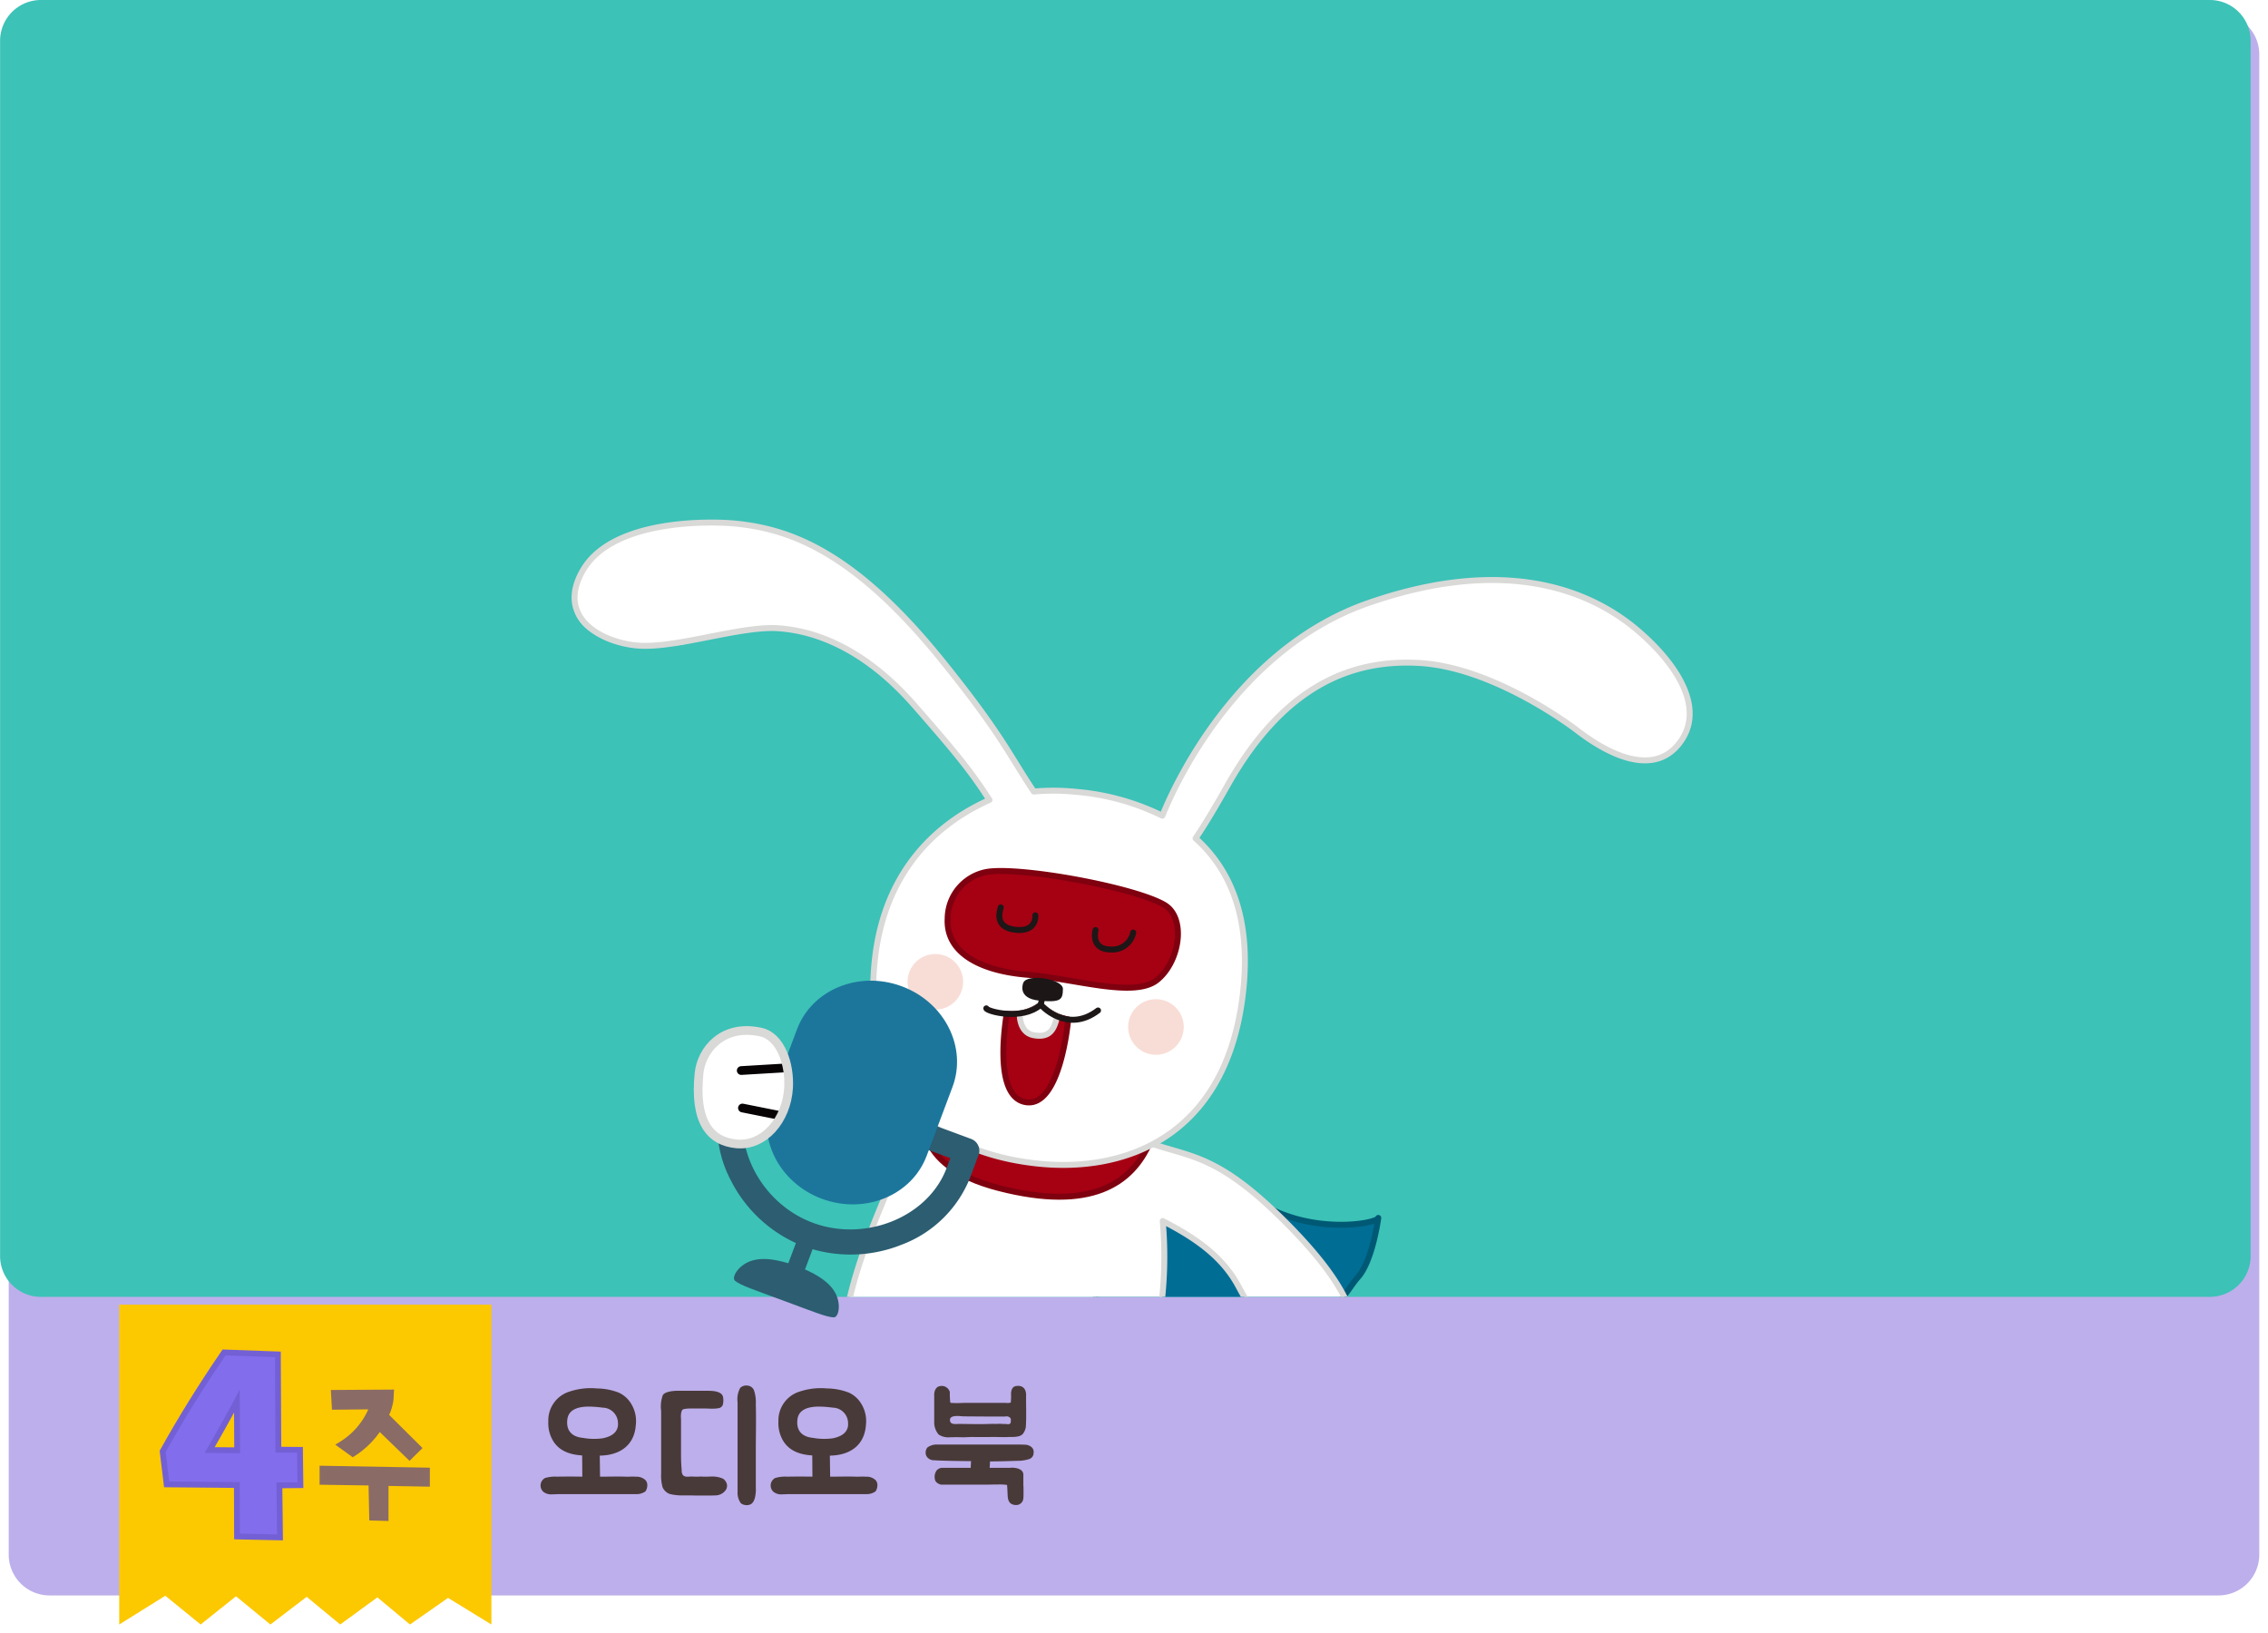 <svg xmlns="http://www.w3.org/2000/svg" xmlns:xlink="http://www.w3.org/1999/xlink" width="390" height="280.838" viewBox="0 0 390 280.838">
  <defs>
    <filter id="배경" x="0" y="0.838" width="390" height="275" filterUnits="userSpaceOnUse">
      <feOffset dx="1.486" dy="1.338" input="SourceAlpha"/>
      <feGaussianBlur stdDeviation="0.5" result="blur"/>
      <feFlood flood-color="#1f060c" flood-opacity="0.149"/>
      <feComposite operator="in" in2="blur"/>
      <feComposite in="SourceGraphic"/>
    </filter>
    <clipPath id="clip-path">
      <path id="Shape_29_copy_3" data-name="Shape 29 copy 3" d="M430,705a7.021,7.021,0,0,1-7,7H50a7.021,7.021,0,0,1-7-7V496a7.021,7.021,0,0,1,7-7H423a7.021,7.021,0,0,1,7,7Z" fill="#3cc2b7"/>
    </clipPath>
    <filter id="Shape_10" x="19" y="222.838" width="67" height="58" filterUnits="userSpaceOnUse">
      <feOffset dx="1.486" dy="1.338" input="SourceAlpha"/>
      <feGaussianBlur stdDeviation="0.5" result="blur-2"/>
      <feFlood flood-color="#15050a" flood-opacity="0.149"/>
      <feComposite operator="in" in2="blur-2"/>
      <feComposite in="SourceGraphic"/>
    </filter>
  </defs>
  <g id="_4주오디오북" data-name="4주오디오북" transform="translate(-42.986 -489)">
    <g transform="matrix(1, 0, 0, 1, 42.99, 489)" filter="url(#배경)">
      <path id="배경-2" data-name="배경" d="M430,755a7.021,7.021,0,0,1-7,7H50a7.021,7.021,0,0,1-7-7V497a7.021,7.021,0,0,1,7-7H423a7.021,7.021,0,0,1,7,7Z" transform="translate(-42.99 -489)" fill="#bdafeb"/>
    </g>
    <g id="제목">
      <path id="오디오_북" data-name="오디오 북" d="M170.981,747.766a1.329,1.329,0,0,1-.617-.3,3.077,3.077,0,0,1-.547-1.9V730.125a4.085,4.085,0,0,1,.452-2.473,1.465,1.465,0,0,1,1.165-.4,1.313,1.313,0,0,1,1.236.9,6.429,6.429,0,0,1,.285,2.248v.125c.071,2.549,0,5.372,0,7.772v6.322c0,.3.023.6,0,.9a6.739,6.739,0,0,1-.191,1.174c-.047.125-.094.225-.142.35a1.559,1.559,0,0,1-.428.55,1.521,1.521,0,0,1-.809.224A1.685,1.685,0,0,1,170.981,747.766Zm46.193-.05c-.855-.274-.9-1.1-.927-1.849-.023-.3-.047-1.274-.095-1.525a8.531,8.531,0,0,0-1.592-.075c-1.021,0-1.806.025-1.806.025h-7.936c-.048,0-.975-.225-1.069-.924a1.911,1.911,0,0,1,.285-1.5,1.318,1.318,0,0,1,.974-.475h4.9c0-.374.048-.7.048-1.149-1.45,0-5.014-.049-6.345-.149a1.485,1.485,0,0,1-1.14-.475,1.182,1.182,0,0,1-.309-.875,1.272,1.272,0,0,1,.309-.85,2.631,2.631,0,0,1,1.688-.5h13.592c.475,0,.95,0,1.4.025a1.867,1.867,0,0,1,1.235.425,1.106,1.106,0,0,1,.333,1,1.08,1.08,0,0,1-.76,1.049,6.622,6.622,0,0,1-2.091.3c-1.569.049-3.042.1-4.634.1-.023.425-.047.724-.071,1.1h3.588a.567.567,0,0,1,.166-.024c1.283,0,2.043.449,2.043,1.224v1.7c0,.175.024.349.024.525,0,.35.023,1.424-.024,1.8a1.225,1.225,0,0,1-1.283,1.174A1.716,1.716,0,0,1,217.174,747.716Zm-55.294-1.574h-1.473a8.731,8.731,0,0,1-2.257-.249,2.146,2.146,0,0,1-1.236-1.174,7.339,7.339,0,0,1-.238-2.324V731.624a5.7,5.7,0,0,1,.285-2.723c.4-.7,2.21-.75,2.376-.75h5.56c.1.025,2.092-.076,2.4.975a2.978,2.978,0,0,1-.048,1.524.977.977,0,0,1-.594.475,6.034,6.034,0,0,1-1.354.1c-.4,0-.713-.025-.737-.025h-2.9a4.818,4.818,0,0,0-1.188.125c-.451.2-.428,1.3-.38,1.649v5.971c0,.05-.024,1.174.095,2.624a.641.641,0,0,0,.024.2,1.315,1.315,0,0,0,.238.924,1.059,1.059,0,0,0,.761.225h.309a1.185,1.185,0,0,1,.309-.025h.048c.523.025.737.025,1.259.025a4.08,4.08,0,0,1,.785,0h.832a5.252,5.252,0,0,1,.617-.025,4.477,4.477,0,0,1,1.949.375,1.624,1.624,0,0,1,.665.974,1.327,1.327,0,0,1-.238,1.025,2.205,2.205,0,0,1-1.782.874c-.665.025-1.355.025-2.162.025C163.045,746.167,162.617,746.167,161.88,746.141Zm14.128-.6a1.465,1.465,0,0,1,.285-2.4,6.057,6.057,0,0,1,2.02-.225h.119c1.354-.025,2.828-.025,4.253,0l-.023-3.649c-1.9-.124-3.755-.625-4.919-2.373a5.89,5.89,0,0,1-.9-3.473,5.17,5.17,0,0,1,3.684-5.147,11.435,11.435,0,0,1,4.681-.525,10.564,10.564,0,0,1,3.826.749,5,5,0,0,1,1.5,1.125,5.678,5.678,0,0,1,1.355,4.4c-.262,3.773-3.089,5.247-6.2,5.272l.048,3.623c1.758,0,2.828-.05,4.467,0,.253.011.5,0,.744-.006a6.527,6.527,0,0,1,.872.006,1.081,1.081,0,0,0,.285,0,2.255,2.255,0,0,1,1.426.574,1.241,1.241,0,0,1,.332.875,1.957,1.957,0,0,1-.309,1.075,2.648,2.648,0,0,1-1.711.474H178.528c-.143,0-.31.025-.475.025s-.364.015-.556.015A2.177,2.177,0,0,1,176.008,745.542Zm4.111-12.518c-.214,1.6.4,3,2.661,3.223a11.064,11.064,0,0,0,3.4.075c1.094-.225,2.3-.7,2.59-1.923a1.816,1.816,0,0,0,.048-.625,2.674,2.674,0,0,0-2.638-2.723,18.7,18.7,0,0,0-2.337-.182C182.148,730.867,180.37,731.262,180.12,733.024Zm-43.679,12.518a1.465,1.465,0,0,1,.285-2.4,6.062,6.062,0,0,1,2.021-.225h.119c1.354-.025,2.827-.025,4.253,0l-.024-3.649c-1.9-.124-3.754-.625-4.919-2.373a5.89,5.89,0,0,1-.9-3.473,5.17,5.17,0,0,1,3.683-5.147,11.436,11.436,0,0,1,4.681-.525,10.563,10.563,0,0,1,3.826.749,4.985,4.985,0,0,1,1.5,1.125,5.678,5.678,0,0,1,1.355,4.4c-.261,3.773-3.089,5.247-6.2,5.272l.048,3.623c1.759,0,2.828-.05,4.468,0,.253.011.5,0,.743-.006a6.526,6.526,0,0,1,.872.006,1.081,1.081,0,0,0,.285,0,2.251,2.251,0,0,1,1.426.574,1.238,1.238,0,0,1,.333.875,1.957,1.957,0,0,1-.309,1.075,2.651,2.651,0,0,1-1.711.474H138.96c-.142,0-.309.025-.475.025s-.363.015-.555.015A2.178,2.178,0,0,1,136.441,745.542Zm4.111-12.518c-.213,1.6.4,3,2.661,3.223a11.07,11.07,0,0,0,3.4.075c1.093-.225,2.3-.7,2.59-1.923a1.816,1.816,0,0,0,.048-.625,2.674,2.674,0,0,0-2.638-2.723,18.7,18.7,0,0,0-2.337-.182C142.581,730.867,140.8,731.262,140.552,733.024Zm65.763,3.123a3.053,3.053,0,0,1-1.924-.475,3.235,3.235,0,0,1-.76-2.1v-4.747c0-.625.285-1.374.974-1.474a1.452,1.452,0,0,1,1.711,1,14.8,14.8,0,0,0,.071,1.774c.051.124.235.122.388.12a.964.964,0,0,1,.159.005c.736.049,1.473-.025,2.234-.025h6.558a1.476,1.476,0,0,1,.332.025,2.4,2.4,0,0,0,.737-.075,11.168,11.168,0,0,0,.048-1.55c.023-.6.213-1.149.784-1.274,1.117-.225,1.83.375,1.805,1.574-.023,1.5.072,3.9-.047,5.423a2.419,2.419,0,0,1-.428,1.1c-.475.75-1.782.625-2.518.649-1.022.05-1.307,0-2.329,0-1.52,0-2.376.025-3.92,0-.546,0-1.094.05-1.616.05C207.813,736.122,207.076,736.122,206.315,736.147Zm10.48-2.674c0-.249.094-.449-.1-.674a.9.9,0,0,0-.855-.225h-3.565c-.213,0-3.422-.025-3.612-.025-.594-.025-2.353-.325-2.328.65,0,.15.023.125.047.225.143.574,1.07.425,1.473.425.879,0,1.759.025,2.614.025,1.188.024,1.711,0,2.9-.025.309-.025.642,0,.974,0a7.2,7.2,0,0,1,.737-.025,4.079,4.079,0,0,0,.784.025C216.2,733.9,216.795,734.023,216.795,733.473Z" fill="#493a3a"/>
    </g>
    <g id="미리보기판">
      <g id="Shape_29_copy_3-2" data-name="Shape 29 copy 3">
        <path id="Shape_29_copy_3-3" data-name="Shape 29 copy 3" d="M430,705a7.021,7.021,0,0,1-7,7H50a7.021,7.021,0,0,1-7-7V496a7.021,7.021,0,0,1,7-7H423a7.021,7.021,0,0,1,7,7Z" fill="#3cc2b7"/>
        <g id="Clip" clip-path="url(#clip-path)">
          <g id="토끼_copy_2" data-name="토끼 copy 2" transform="matrix(0.995, 0.1, -0.1, 0.995, -112.191, 434.783)">
            <path id="Path_312" data-name="Path 312" d="M381.908,216.066a103.6,103.6,0,0,0,17.1,7.723c8.675,2.836,17.565.172,17.565-.687,0,0-.216,7.389-2.449,10.484s-3.477,8.85-12.946,10.052-5.947,3.437-12.045,8.336-9.877,7.926-14.342,6.84S369.467,239,369.467,239l3.576-14.951s2.3-9.6,2.727-9.858S381.908,216.066,381.908,216.066Z" fill="#006d95"/>
            <path id="Path_313" data-name="Path 313" d="M381.908,216.066a103.6,103.6,0,0,0,17.1,7.723c8.675,2.836,17.565.172,17.565-.687,0,0-.216,7.389-2.449,10.484s-3.477,8.85-12.946,10.052-5.947,3.437-12.045,8.336-9.877,7.926-14.342,6.84S369.467,239,369.467,239l3.576-14.951s2.3-9.6,2.727-9.858S381.908,216.066,381.908,216.066Z" fill="none" stroke="#005974" stroke-linecap="round" stroke-linejoin="round" stroke-width="1.023"/>
            <path id="Path_314" data-name="Path 314" d="M378.613,222.559a66.229,66.229,0,0,1,1.933,25.418,60.236,60.236,0,0,1-7.5,23.331l8.791,9.666c5.539-2.062,7.6,2.708,4.9,6.316s-9.147,7.16-9.147,7.16l-13.655-13.992c-17.52,6.7-26.537-2.577-26.537-2.577l-19.839,11.343,3.349-13.792,9.146-7.217c-2.833-3.095-3.864-10.57-2.576-21.784,1.078-9.385,5.405-21.947,6.788-25.795,0,0,2.635-7.129,4.851-10.371S377.7,197.322,378.613,222.559Z" fill="#fff"/>
            <g id="Group_46" data-name="Group 46">
              <path id="Path_315" data-name="Path 315" d="M376.111,214.189c6.991,1.706,11.492.859,22.869,9.771,15.9,12.453,18.3,20.655,12.455,24.3s-10.574-.691-17.672-11.161c-5.041-7.435-14.411-9.769-21.743-12.669-.476-.189,2.9-2.388,2.9-2.388Z" fill="#fff"/>
              <path id="Path_316" data-name="Path 316" d="M405.882,243.721a.833.833,0,0,1,1.313.367c.182.371,1.635,2.334,3.384,4.632a7.822,7.822,0,0,1-1.663.609,44.285,44.285,0,0,1-3.3-4.654A.884.884,0,0,1,405.882,243.721Z" fill="#1d1717"/>
              <path id="Path_317" data-name="Path 317" d="M408.261,239.925a.844.844,0,0,1,1.189.117l4.471,5.441a5.352,5.352,0,0,1-.956,1.5l-4.821-5.868A.848.848,0,0,1,408.261,239.925Z" fill="#1d1717"/>
            </g>
            <path id="Path_318" data-name="Path 318" d="M332.626,225.4c-1.841,5.611-4.366,14.169-5.155,21.033-1.288,11.214-.257,18.689,2.576,21.784l-9.146,7.217-3.349,13.792,19.839-11.343s9.017,9.279,26.537,2.577l13.655,13.992s6.441-3.551,9.147-7.16.644-8.377-4.9-6.316l-8.791-9.666a60.236,60.236,0,0,0,7.5-23.331,68.543,68.543,0,0,0-.788-20.642c5.334,2.1,10.636,4.79,14,9.759,7.1,10.47,11.826,14.8,17.672,11.161a7.007,7.007,0,0,0,1.53-1.271h0l0,0a5.312,5.312,0,0,0,.951-1.494l0,0h0c1.828-4.367-2.26-11.591-14.941-21.524-11.137-8.723-15.686-8.1-22.43-9.668-7.871-14.513-35.515-6.84-37.439-4.027a23.313,23.313,0,0,0-1.386,2.383" fill="none" stroke="#d9d9d8" stroke-linecap="round" stroke-linejoin="round" stroke-width="1.023"/>
            <path id="Path_319" data-name="Path 319" d="M327.027,258.3c.312,4.738,1.35,8.1,3.02,9.919l-9.146,7.217-3.349,13.792,19.839-11.343s9.017,9.279,26.537,2.577l13.655,13.992s6.441-3.551,9.147-7.16.644-8.377-4.9-6.316l-8.791-9.666a47.184,47.184,0,0,0,3.585-7.519C358.952,256.966,333.854,257.892,327.027,258.3Z" fill="#006d95"/>
            <path id="Path_320" data-name="Path 320" d="M327.027,258.3c.312,4.738,1.35,8.1,3.02,9.919l-9.146,7.217-3.349,13.792,19.839-11.343s9.017,9.279,26.537,2.577l13.655,13.992s6.441-3.551,9.147-7.16.644-8.377-4.9-6.316l-8.791-9.666a47.184,47.184,0,0,0,3.585-7.519C358.952,256.966,333.854,257.892,327.027,258.3Z" fill="none" stroke="#005974" stroke-linecap="round" stroke-linejoin="round" stroke-width="1.023"/>
            <path id="Path_321" data-name="Path 321" d="M337.389,212.582s-2.318,9.489,13.785,11.938S373.83,221.531,376.222,214s-2.685-7.529-2.685-7.529l-15.212,4.769Z" fill="#a60013"/>
            <path id="Path_322" data-name="Path 322" d="M337.389,212.582s-2.318,9.489,13.785,11.938S373.83,221.531,376.222,214s-2.685-7.529-2.685-7.529l-15.212,4.769Z" fill="none" stroke="#7f000f" stroke-linecap="round" stroke-linejoin="round" stroke-width="1.023"/>
            <path id="Path_323" data-name="Path 323" d="M328.213,283.407l-4.959-11.928-5.34,3.63s-3-3.808-6.216-1.6-.9,6.464,1.225,9.773a63.87,63.87,0,0,0,4.808,6.395Z" fill="#a60013"/>
            <path id="Path_324" data-name="Path 324" d="M377.583,294.45s6.441-3.551,9.147-7.16.644-8.377-4.9-6.316l-3.14-3.453c-2.547,2.105-7.481,6.184-9.751,8.076Z" fill="#a60013"/>
            <path id="Path_325" data-name="Path 325" d="M328.213,283.407l-4.959-11.928-5.34,3.63s-3-3.808-6.216-1.6-.9,6.464,1.225,9.773a63.87,63.87,0,0,0,4.808,6.395Z" fill="none" stroke="#7f000f" stroke-linecap="round" stroke-linejoin="round" stroke-width="1.023"/>
            <path id="Path_326" data-name="Path 326" d="M377.583,294.45s6.441-3.551,9.147-7.16.644-8.377-4.9-6.316l-3.14-3.453c-2.547,2.105-7.481,6.184-9.751,8.076Z" fill="none" stroke="#7f000f" stroke-linecap="round" stroke-linejoin="round" stroke-width="1.023"/>
            <path id="Path_327" data-name="Path 327" d="M327.108,250.318a58.5,58.5,0,0,0-.08,7.977c6.827-.4,31.925-1.33,49.6,5.493a64.605,64.605,0,0,0,2.607-8.409A115.612,115.612,0,0,0,327.108,250.318Z" fill="#005072"/>
            <path id="Path_328" data-name="Path 328" d="M327.108,250.318a58.5,58.5,0,0,0-.08,7.977c6.827-.4,31.925-1.33,49.6,5.493a64.605,64.605,0,0,0,2.607-8.409A115.612,115.612,0,0,0,327.108,250.318Z" fill="none" stroke="#004154" stroke-linecap="round" stroke-linejoin="round" stroke-width="1.023"/>
            <path id="Path_329" data-name="Path 329" d="M346.694,249.7s-2.581,1.088-2.554,3.416c.029,2.352-.315,4.848,6.683,5.536s9.751-2.294,9.522-4.476a6.817,6.817,0,0,0-6.539-5.623A18.509,18.509,0,0,0,346.694,249.7Z" fill="#ebba39"/>
            <path id="Path_330" data-name="Path 330" d="M346.694,249.7s-2.581,1.088-2.554,3.416c.029,2.352-.315,4.848,6.683,5.536s9.751-2.294,9.522-4.476a6.817,6.817,0,0,0-6.539-5.623A18.509,18.509,0,0,0,346.694,249.7Z" fill="none" stroke="#d69c18" stroke-linecap="round" stroke-linejoin="round" stroke-width="1.023"/>
            <rect id="_Slice_" data-name="&lt;Slice&gt;" width="8.866" height="12.966" transform="translate(372.701 211.289)" fill="none"/>
            <g id="Group_47" data-name="Group 47">
              <path id="Path_331" data-name="Path 331" d="M372.5,158.777s7.373-29.387,31.85-40.731,39.42-4.767,46.376,0,13.527,12.246,9.017,18.948-14.042,1.419-17.391-.643-16.618-9.41-28.341-8.9-22.8,6.327-30.659,24.238-7.987,13.141-7.987,13.141Z" fill="#fff"/>
              <path id="Path_332" data-name="Path 332" d="M350.716,157.051s-15.736-21.842-30.7-32.787-27.544-8.884-30.74-8.486-20.9,3.269-21.26,13.813,14.942,8.322,18.323,7.7,11.016-4.088,13.925-4.5,11.5-1.315,23.327,6.913,22.587,22.113,22.587,22.113Z" fill="#fff"/>
              <path id="Path_333" data-name="Path 333" d="M389.537,187.949c-.773,23.889-17.03,31.947-32.635,31.709-22.415-.345-30.9-14.814-30.9-31.709s10.374-32.544,31.587-32.544C374.475,155.405,390.337,163.215,389.537,187.949Z" fill="#fff"/>
              <path id="Path_334" data-name="Path 334" d="M450.727,118.046c-6.956-4.767-21.9-11.341-46.376,0C382.227,128.3,374.078,153.291,372.716,158a41.357,41.357,0,0,0-15.127-2.6,38.1,38.1,0,0,0-7.283.677c-5.016-6.092-6.507-9.234-17.9-20.78-17.175-17.4-28.589-19.938-37.8-19.936-3.221,0-20.863.982-25.234,10.583-3.922,8.615,4.4,12.068,10.657,11.964,6.479-.107,17.221-5.151,23.7-5.373,5.632-.193,14.549,1.422,24.608,10.794,8.392,7.818,11.075,10.617,14.523,14.945-11.254,6.483-16.86,16.895-16.86,29.67,0,16.894,8.484,31.363,30.9,31.709,15.606.239,31.863-7.82,32.635-31.709.43-13.308-3.967-21.712-10.75-26.641,1.117-2.071,2.6-5.132,4.565-9.614,7.859-17.91,18.937-23.72,30.659-24.238s24.992,6.832,28.341,8.9,12.882,7.345,17.391.643S457.684,122.816,450.727,118.046Z" fill="none" stroke="#d9d9d8" stroke-linecap="round" stroke-linejoin="round" stroke-width="1.023"/>
              <path id="Path_335" data-name="Path 335" d="M356.526,170.254s-11.046-.543-12.849.371-6.185,2.846-5.926,8.646,6.313,8.406,14.557,8.262,18.679,2.178,22.286-1.3,3.993-11.085,0-13.019S365.5,170.377,356.526,170.254Z" fill="#a60013"/>
              <path id="Path_336" data-name="Path 336" d="M343.676,170.625a8.219,8.219,0,0,0-5.926,8.646c.258,5.8,6.313,8.406,14.557,8.262s18.679,2.178,22.286-1.3,4.03-11.163,0-13.019C369.205,170.733,349.411,169.112,343.676,170.625Z" fill="none" stroke="#7f000f" stroke-linecap="round" stroke-linejoin="round" stroke-width="1.023"/>
              <path id="Path_337" data-name="Path 337" d="M360.107,194.571v-.1a8.454,8.454,0,0,1-4.953-2.043,8.1,8.1,0,0,1-5.681,2.139v.005c.065.3-1.159,14.449,4.832,14.785S360.107,194.571,360.107,194.571Z" fill="#a60013"/>
              <path id="Path_338" data-name="Path 338" d="M360.107,194.571v-.1a8.454,8.454,0,0,1-4.953-2.043,8.1,8.1,0,0,1-5.681,2.139v.005c.065.3-1.159,14.449,4.832,14.785S360.107,194.571,360.107,194.571Z" fill="none" stroke="#7f000f" stroke-linecap="round" stroke-linejoin="round" stroke-width="1.023"/>
              <path id="Path_339" data-name="Path 339" d="M354.5,197.768c2.64.193,3.389-1.151,3.659-3.636v-.012a8.893,8.893,0,0,1-3-1.694,6.738,6.738,0,0,1-3.446,1.853h0S351.856,197.575,354.5,197.768Z" fill="#fff"/>
              <path id="Path_340" data-name="Path 340" d="M354.5,197.768c2.64.193,3.389-1.151,3.659-3.636v-.012a8.893,8.893,0,0,1-3-1.694,6.738,6.738,0,0,1-3.446,1.853h0S351.856,197.575,354.5,197.768Z" fill="none" stroke="#d9d9d8" stroke-linecap="round" stroke-linejoin="round" stroke-width="1.023"/>
              <path id="Path_341" data-name="Path 341" d="M355.527,189.517l-.372,2.908c-2.912,3.121-9.124,2.062-9.248,1.561" fill="none" stroke="#1d1717" stroke-linecap="round" stroke-linejoin="round" stroke-width="1.023"/>
              <path id="Path_342" data-name="Path 342" d="M365.061,192.426c-4.954,4.632-9.907,0-9.907,0" fill="none" stroke="#1d1717" stroke-linecap="round" stroke-linejoin="round" stroke-width="1.023"/>
              <path id="Path_343" data-name="Path 343" d="M351.793,188.991s-.878,2.759,3.008,2.759,4.01-.628,3.884-2.384S352.267,187.264,351.793,188.991Z" fill="#1c1616"/>
              <ellipse id="Ellipse_4" data-name="Ellipse 4" cx="4.779" cy="4.781" rx="4.779" ry="4.781" transform="translate(331.952 185.542)" fill="#f8ddd6"/>
              <path id="Path_344" data-name="Path 344" d="M370.475,194.259a4.779,4.779,0,1,0,4.778-4.781A4.778,4.778,0,0,0,370.475,194.259Z" fill="#f8ddd6"/>
            </g>
            <path id="Path_345" data-name="Path 345" d="M346.647,176.461c0,.256-1.023,3.5,2.813,3.583s3.24-2.815,3.24-2.815" fill="none" stroke="#1d1717" stroke-linecap="round" stroke-linejoin="round" stroke-width="1.023"/>
            <path id="Path_346" data-name="Path 346" d="M363.255,178.711s-.595,3.348,2.853,3.067a3.677,3.677,0,0,0,3.635-3.291" fill="none" stroke="#1d1717" stroke-linecap="round" stroke-linejoin="round" stroke-width="1.023"/>
          </g>
        </g>
      </g>
      <g id="오디오캐릭">
        <g id="Vector_Smart_Object" data-name="Vector Smart Object">
          <g id="Group_48" data-name="Group 48">
            <path id="Path_347" data-name="Path 347" d="M181.259,703.336a23.446,23.446,0,0,1-12.492-11.165,20.175,20.175,0,0,1-1.243-16.489l1.4-3.73a2.188,2.188,0,0,1,2.81-1.276l6.614,2.45a2.167,2.167,0,0,1,1.284,2.792,2.189,2.189,0,0,1-2.81,1.276l-4.567-1.692-.636,1.7c-3.145,8.388,2.074,18.7,11.167,22.068s19.831-1.033,22.977-9.421l.636-1.7-5.266-1.951a2.173,2.173,0,1,1,1.526-4.068l7.313,2.709a2.167,2.167,0,0,1,1.284,2.792l-1.4,3.73a20.349,20.349,0,0,1-11.8,11.659A23.63,23.63,0,0,1,181.259,703.336Z" fill="#2c5d71"/>
          </g>
          <g id="Group_49" data-name="Group 49">
            <path id="Path_348" data-name="Path 348" d="M179.118,709.047a1.518,1.518,0,0,1-.9-1.955l1.569-4.184a1.533,1.533,0,0,1,1.967-.893,1.517,1.517,0,0,1,.9,1.955l-1.569,4.184A1.532,1.532,0,0,1,179.118,709.047Z" fill="#2c5d71"/>
          </g>
          <path id="Path_349" data-name="Path 349" d="M198.038,658.59c-7.384-2.735-15.445.583-18.005,7.41L175.6,677.826c-2.56,6.828,1.35,14.58,8.734,17.315s15.446-.582,18.007-7.41l4.434-11.826C209.334,669.078,205.423,661.325,198.038,658.59Z" fill="#1c769c"/>
          <g id="Group_50" data-name="Group 50">
            <path id="Path_350" data-name="Path 350" d="M187.134,712.745c-.5-2.421-2.624-4.317-7.139-6.038-4.546-1.635-7.4-1.584-9.373-.078-1.136.869-1.764,2.165-1.234,2.613.9.762,3.361,1.577,8.37,3.429s7.406,2.843,8.587,2.852C187.042,715.529,187.42,714.141,187.134,712.745Z" fill="#2c5d71"/>
          </g>
        </g>
        <g id="손">
          <path id="Path_351" data-name="Path 351" d="M163.191,673.572c0-7.317,7.07-7.318,10.62-7.1s4.822,7.178,4.571,11.168-4.126,8.45-7.677,8.23S163.185,684.79,163.191,673.572Z" fill="#fff"/>
          <line id="Line_5" data-name="Line 5" x1="7.576" y2="0.451" transform="translate(170.446 672.632)" fill="none" stroke="#070203" stroke-linecap="round" stroke-linejoin="round" stroke-width="1.5"/>
          <line id="Line_6" data-name="Line 6" x2="6.519" y2="1.305" transform="translate(170.653 679.524)" fill="none" stroke="#070203" stroke-linecap="round" stroke-linejoin="round" stroke-width="1.5"/>
          <path id="Path_352" data-name="Path 352" d="M54.636,680.643s25.7-26.506,52.938-8.062,22.688,48.974,13.435,48.795-12.181-2.962-20.2-19.287-19.1-29.966-38.483-12.651S48.194,691.557,54.636,680.643Z" fill="none"/>
          <path id="Path_353" data-name="Path 353" d="M163.191,673.572c.4-3.979,4-8.549,10.62-7.1,3.475.762,5.014,5.623,4.773,9.615-.332,5.5-4.22,10.053-8.946,9.606C165.046,685.26,162.35,681.828,163.191,673.572Z" fill="none" stroke="#d9d9d8" stroke-linecap="round" stroke-linejoin="round" stroke-width="1.5"/>
        </g>
      </g>
    </g>
    <g id="주">
      <g transform="matrix(1, 0, 0, 1, 42.99, 489)" filter="url(#Shape_10)">
        <path id="Shape_10-2" data-name="Shape 10" d="M62,712v55l7.928-4.945L76,767l6.082-4.852L88,767l6.237-4.76L100,767l6.392-4.667L112,767l6.546-4.574L126,767V712Z" transform="translate(-42.99 -489)" fill="#fcc800"/>
      </g>
      <g id="Shape_17" data-name="Shape 17" fill="#826dec">
        <path d="M 91.134 753.361 L 90.617 753.35 L 84.233 753.213 L 83.745 753.202 L 83.743 752.714 L 83.721 744.353 L 72.081 744.246 L 71.642 744.242 L 71.589 743.806 L 70.977 738.736 L 70.957 738.575 L 71.036 738.433 C 73.992 733.096 77.467 727.494 81.364 721.785 L 81.52 721.557 L 81.796 721.568 L 90.292 721.878 L 90.771 721.896 L 90.773 722.375 L 90.856 738.277 L 94.083 738.305 L 94.572 738.309 L 94.578 738.799 L 94.637 743.874 L 94.643 744.376 L 94.141 744.38 L 91.03 744.406 L 91.128 752.844 L 91.134 753.361 Z M 79.039 738.34 L 83.765 738.383 L 83.728 729.928 C 82.242 732.711 80.67 735.53 79.039 738.34 Z" stroke="none"/>
        <path d="M 90.628 752.85 L 90.524 743.911 L 94.137 743.88 L 94.078 738.805 L 90.359 738.772 L 90.273 722.378 L 81.777 722.067 C 77.87 727.791 74.435 733.328 71.473 738.676 L 72.086 743.746 L 84.219 743.857 L 84.243 752.713 L 90.628 752.85 M 84.219 727.93 L 84.267 738.887 L 78.174 738.832 C 80.311 735.176 82.327 731.542 84.219 727.93 M 91.64 753.872 L 90.606 753.85 L 84.222 753.712 L 83.246 753.691 L 83.243 752.715 L 83.222 744.848 L 72.076 744.746 L 71.198 744.738 L 71.093 743.866 L 70.48 738.796 L 70.441 738.474 L 70.598 738.191 C 73.562 732.84 77.045 727.225 80.951 721.503 L 81.262 721.048 L 81.814 721.068 L 90.31 721.379 L 91.268 721.414 L 91.273 722.373 L 91.354 737.781 L 94.087 737.805 L 95.067 737.814 L 95.078 738.793 L 95.137 743.869 L 95.149 744.872 L 94.145 744.88 L 91.535 744.902 L 91.628 752.839 L 91.64 753.872 Z M 79.902 737.848 L 83.263 737.878 L 83.236 731.894 C 82.162 733.87 81.047 735.86 79.902 737.848 Z" stroke="none" fill="#7360d5"/>
      </g>
    </g>
    <path id="주_복사_2" data-name="주 복사 2" d="M106.489,750.446l-.126-6.017-8.42-.127v-3.266l18.958.338v3.264l-7.108-.127v6.029Zm1.8-15.208a15.352,15.352,0,0,1-4.341,4.148l-.309.188-2.993-2.159.7-.432a12.448,12.448,0,0,0,4.972-5.637l-6.25.061-.188-3.393,10.864-.071-.094,1.761a9.4,9.4,0,0,1-.743,2.595l5.736,5.7-2.236,2.2Z" fill="#8b6b66"/>
  </g>
</svg>
